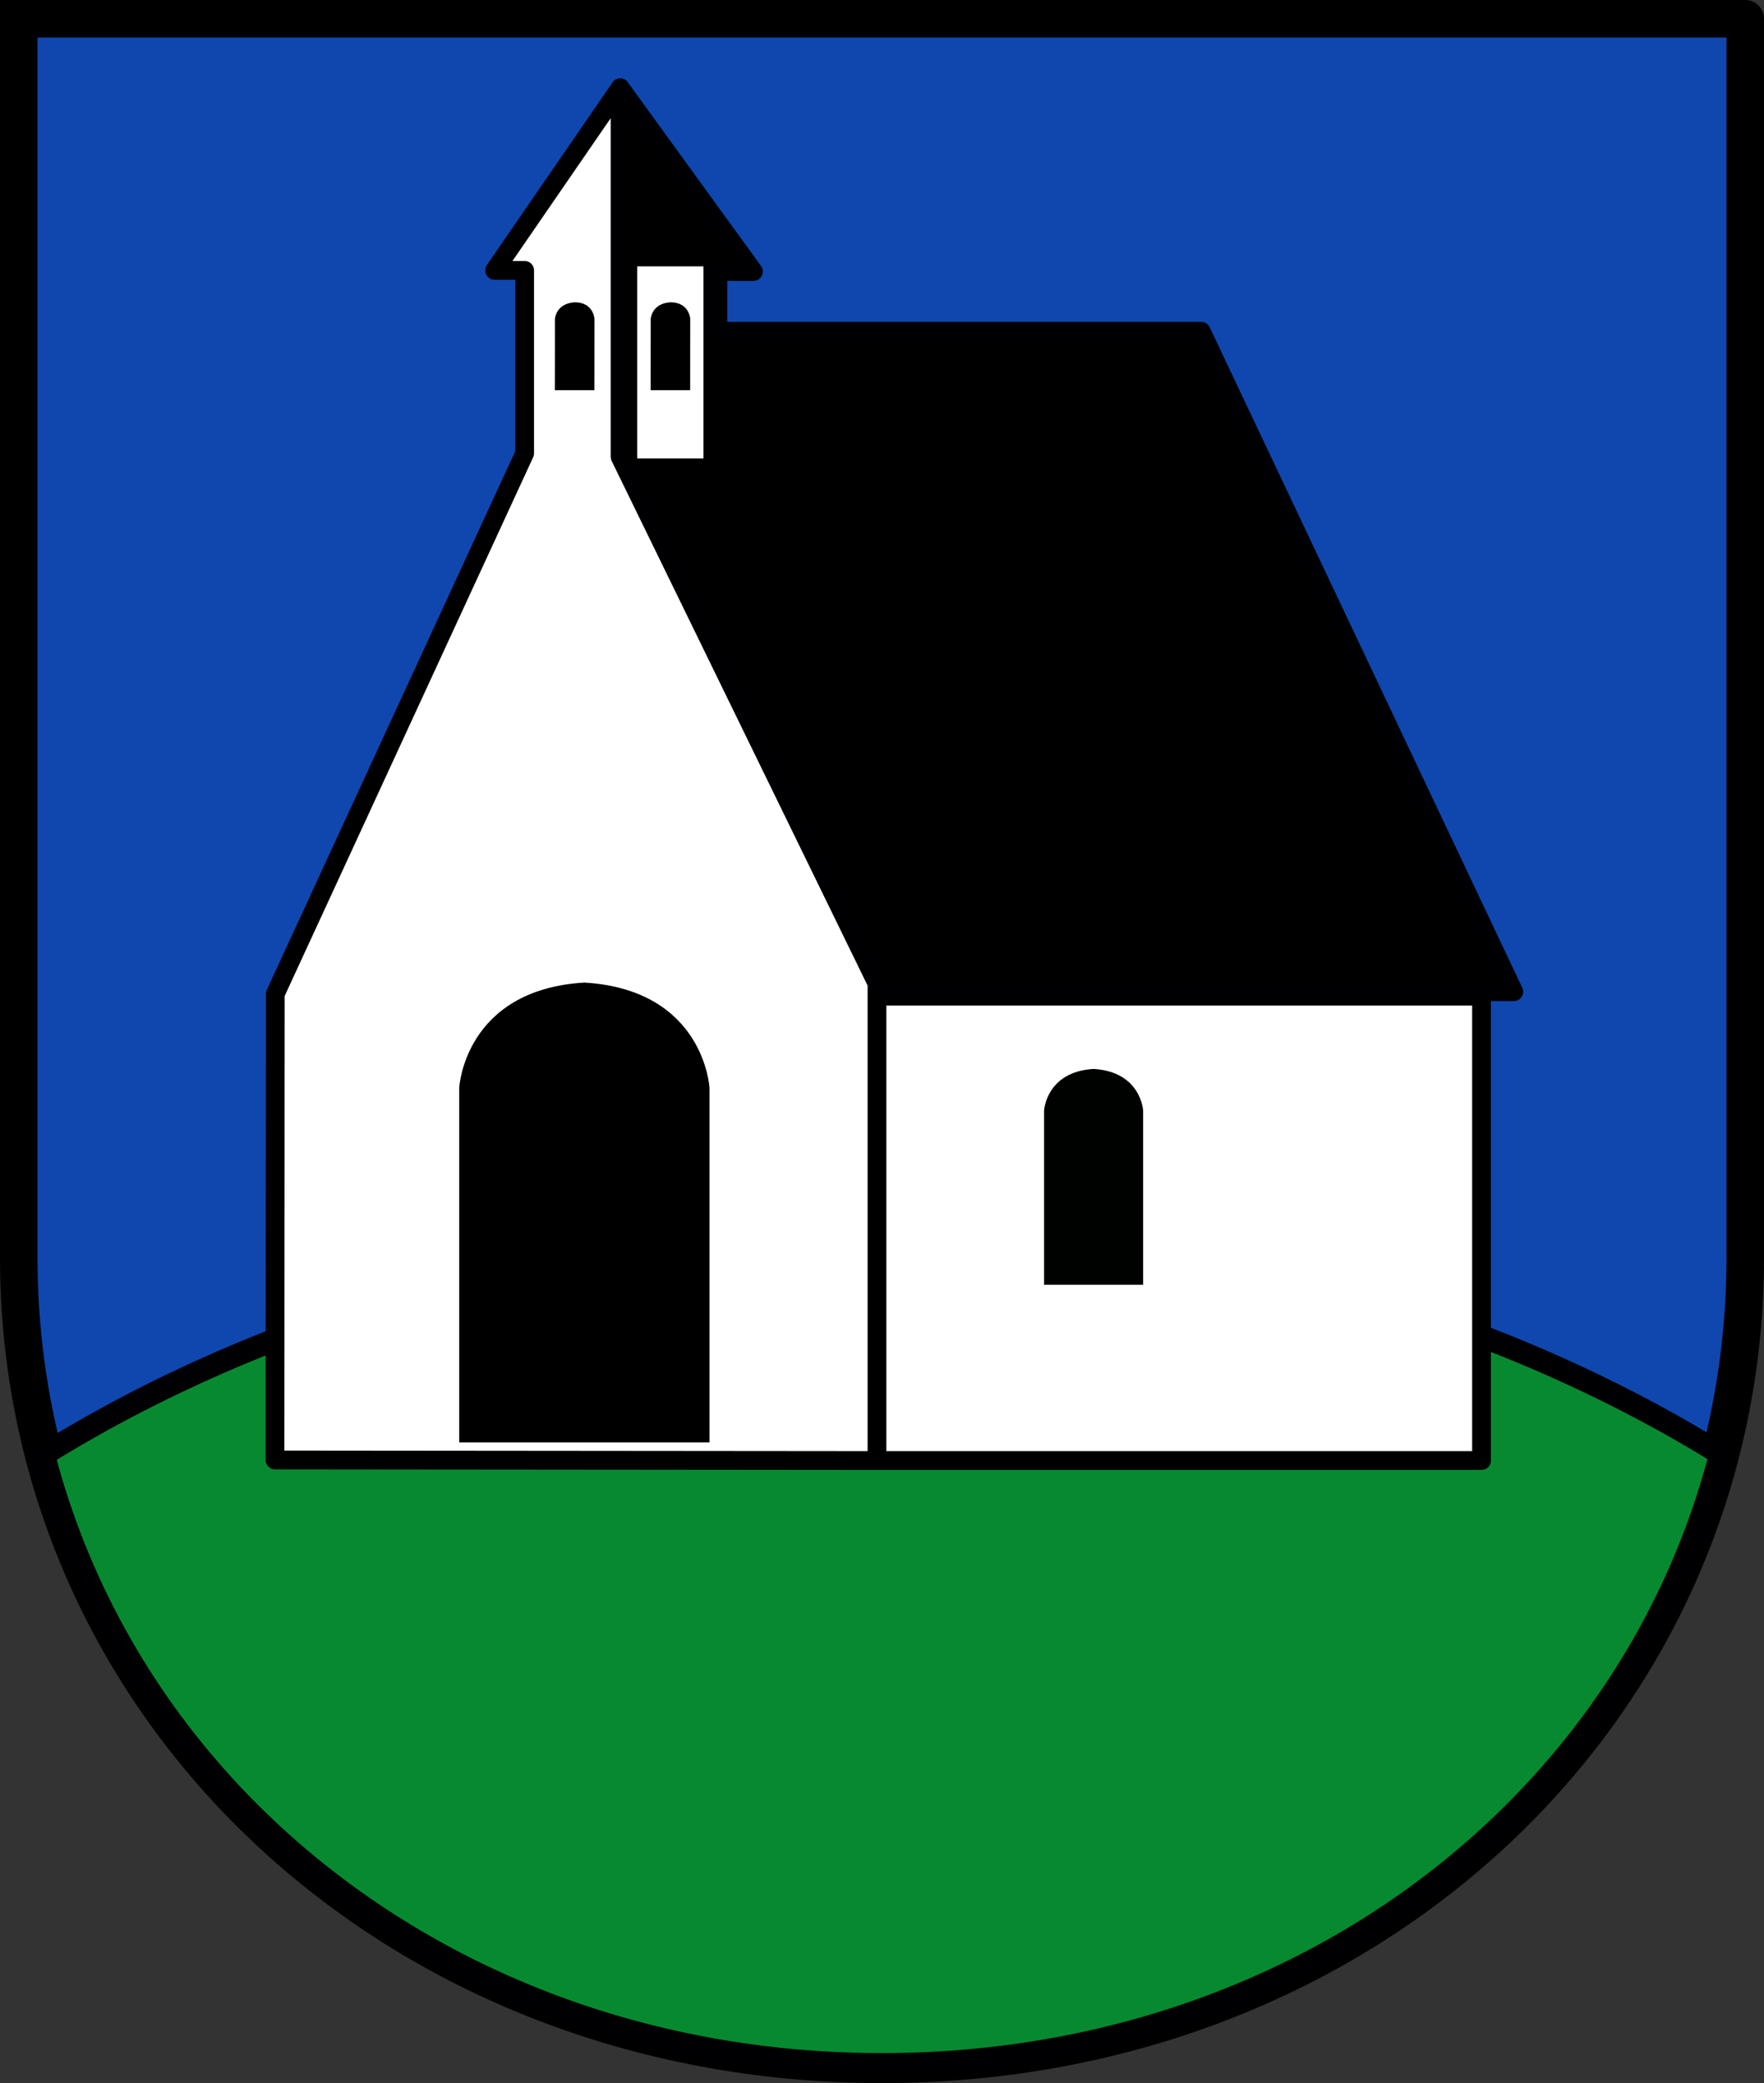 <svg xmlns="http://www.w3.org/2000/svg" height="555" width="470"><rect width="100%" height="100%" fill="#333333" stroke="none"/><g style="stroke:#000;stroke-linecap:round;stroke-linejoin:round"><path style="fill:#0f47af;fill-opacity:1;stroke:#000;stroke-width:10;stroke-linecap:square;stroke-linejoin:miter;stroke-miterlimit:4;stroke-dasharray:none" d="M5 5h460v330c0 120-100 215-230 215S5 455 5 335V5"/><path style="opacity:1;vector-effect:none;fill:#078930;fill-opacity:1;fill-rule:nonzero;stroke:#000003;stroke-width:5.994;stroke-linecap:square;stroke-linejoin:miter;stroke-miterlimit:4;stroke-dasharray:none;stroke-opacity:1;paint-order:normal" d="M235 327.236a348.956 259.06 0 0 0-223.346 60.327C35.998 481.596 124.692 550 235 550c110.386 0 199.127-68.502 223.396-162.639A348.956 259.06 0 0 0 235 327.236z"/><path style="fill:#fff;fill-opacity:1;stroke:#000;stroke-width:5;stroke-linecap:butt;stroke-linejoin:round;stroke-miterlimit:4;stroke-dasharray:none;stroke-opacity:1" d="M233.66 389.132H394.74V265.417H233.66zm-160.39-.147.073-124.16 66.444-144.05V72.032h-8.002l33.466-48.64v98.319l68.41 140.274v127.147z"/><path style="fill:#000;fill-opacity:1;stroke:none;stroke-width:1px;stroke-linecap:butt;stroke-linejoin:miter;stroke-opacity:1" d="M155.664 261.781v.006c-31.977 1.938-33.312 28.059-33.312 28.059v94.467h66.689v-94.467s-1.337-26.121-33.314-28.059v-.006l-.032.002c-.01 0-.02 0-.03-.002z"/><path style="fill:#000200;fill-opacity:1;stroke:none;stroke-width:.396px;stroke-linecap:butt;stroke-linejoin:miter;stroke-opacity:1" d="M291.366 284.791v.002c-12.657.767-13.186 11.107-13.186 11.107v46.393h26.398V295.9s-.53-10.34-13.187-11.107v-.002l-.012.001h-.013z"/><path style="fill:#000;fill-opacity:1;stroke:none;stroke-width:.158px;stroke-linecap:butt;stroke-linejoin:miter;stroke-opacity:1" d="M153.12 80.54v.001c-5.05.306-5.26 4.431-5.26 4.431l-.016 18.993h10.531l.016-18.993s-.212-4.43-5.261-4.43v-.001h-.01z"/><path style="fill:#000;fill-opacity:1;stroke:#000003;stroke-width:5;stroke-linecap:square;stroke-linejoin:round;stroke-miterlimit:4;stroke-dasharray:none;stroke-opacity:1" d="M403.331 264.224v0L320.044 88.25H191.272V72.348h9.48l-35.501-48.956v98.319l69.556 142.513z"/><path style="opacity:1;vector-effect:none;fill:#fff;fill-opacity:1;fill-rule:nonzero;stroke:none;stroke-width:18.826;stroke-linecap:butt;stroke-linejoin:round;stroke-miterlimit:4;stroke-dasharray:none;stroke-opacity:1;paint-order:normal" d="M169.781 70.969h17.656v51.173h-17.656z"/><path style="fill:#000;fill-opacity:1;stroke:none;stroke-width:.158px;stroke-linecap:butt;stroke-linejoin:miter;stroke-opacity:1" d="M178.636 80.54v.001c-5.05.306-5.261 4.431-5.261 4.431l-.016 18.993h10.532l.015-18.993s-.21-4.43-5.26-4.43v-.001h-.011z"/></g></svg>